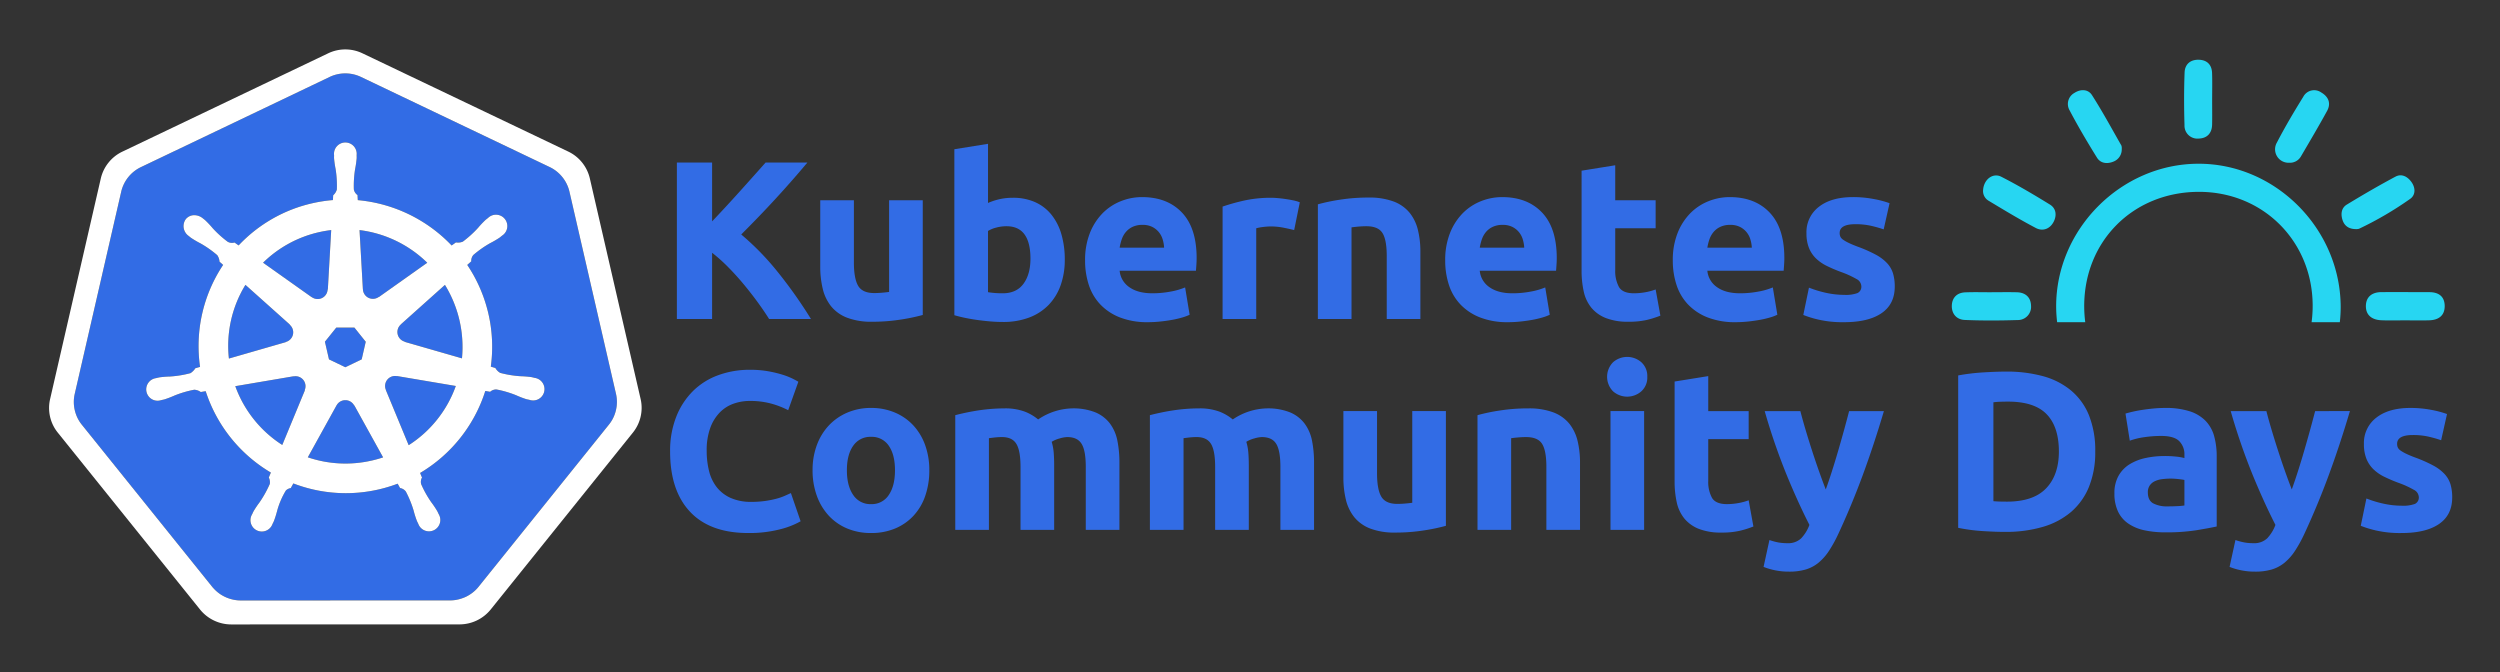 <svg xmlns="http://www.w3.org/2000/svg" role="img" viewBox="-11.90 -10.90 956.80 257.30"><rect x="-11.90" y="-10.90" width="956.80" height="257.30" fill="#333333" stroke="none"/><defs><style>.cls-2{fill:#326ce5}.cls-3{fill:#fff}</style></defs><path fill="#27d6f2" d="M785.769 106.5c-.112-25.086 18.709-43.941 43.883-43.975 24.541-.029 43.45 18.84 43.552 43.45a48.059 48.059 0 01-.413 6.441h10.801a49.796 49.796 0 00.337-5.848c-.092-29.927-24.97-54.911-54.565-54.804-29.537.107-54.351 25.043-54.332 54.59a51.33 51.33 0 00.377 6.062h10.761a47.992 47.992 0 01-.401-5.916zm78.431-55.115a4.844 4.844 0 004.461-2.335c3.4-5.803 6.83-11.597 10.06-17.493 1.61-2.943.535-5.443-2.247-7.078a4.702 4.702 0 00-6.878 1.683c-3.541 5.716-6.981 11.514-10.074 17.478a5.147 5.147 0 004.68 7.744zm-73.551-1.955c1.406 2.267 3.96 2.49 6.309 1.518a4.965 4.965 0 003.177-4.84 3.439 3.439 0 00-.136-1.308c-3.697-6.465-7.243-13.032-11.256-19.297-1.464-2.287-4.281-2.413-6.713-.846a4.833 4.833 0 00-1.921 6.552c3.264 6.207 6.844 12.259 10.541 18.223zm-41.583 16.428c6.013 3.619 12.02 7.263 18.223 10.517 2.588 1.352 5.327.384 6.757-2.34 1.274-2.427 1.051-5.137-1.391-6.64-6.095-3.755-12.273-7.419-18.646-10.663-3.157-1.61-6.621.987-6.927 4.981a4.274 4.274 0 001.985 4.145zm140.74 10.928a3.434 3.434 0 001.182-.146 131.394 131.394 0 0019.623-11.495c2.038-1.508 1.965-4.223.394-6.387-1.498-2.087-3.755-3.313-6.115-2.048-6.319 3.371-12.521 6.976-18.636 10.702-2.102 1.284-2.359 3.643-1.615 5.92.783 2.374 2.578 3.449 5.166 3.454zM829.556 42.135c3.211-.083 5.083-2.009 5.161-5.322.073-3.069.015-6.139.015-9.209.005-3.507.092-7.014-.024-10.522-.097-3.079-1.795-4.957-4.903-5.108-3.284-.161-5.497 1.625-5.614 4.85-.253 6.713-.243 13.45-.039 20.163A4.941 4.941 0 00829.556 42.135zm69.943 58.764c-3.4.015-5.794 1.639-5.925 5.112-.131 3.726 2.35 5.497 5.876 5.658 3.065.136 6.144.029 9.213.034 3.069.005 6.144.083 9.208-.019 3.575-.112 5.945-1.844 5.862-5.619-.083-3.57-2.384-5.132-5.818-5.147-6.134-.019-12.273-.044-18.417-.019zm-159.449 10.654c6.728.282 13.47.253 20.198.034a5.042 5.042 0 005.171-5.463c-.068-3.186-2.087-5.079-5.39-5.166-3.22-.088-6.441-.02-9.666-.02v.015c-3.361 0-6.737-.102-10.099.034-3.074.117-5.001 1.917-5.156 4.928-.165 3.245 1.79 5.502 4.942 5.638z"/><path d="M282.457 111.198q-1.821-2.922-4.291-6.317-2.47-3.394-5.324-6.844-2.854-3.448-5.972-6.612a63.908 63.908 0 00-6.235-5.59v25.363h-13.48V51.314h13.48v22.507Q265.834 68.36 271.198 62.398q5.363-5.96 9.906-11.084h15.997q-6.112 7.282-12.299 13.999-6.185 6.719-13.02 13.523a102.671 102.671 0 0113.862 14.221 177.539 177.539 0 0112.839 18.141zm58.8-1.556a71.491 71.491 0 01-8.468 1.771 69.638 69.638 0 01-10.888.821 25.847 25.847 0 01-9.635-1.556 14.62 14.62 0 01-6.092-4.363 17.014 17.014 0 01-3.197-6.697 35.968 35.968 0 01-.951-8.555V65.745h12.875v23.764q0 6.221 1.642 8.987 1.641 2.766 6.135 2.765 1.381 0 2.938-.13 1.556-.129 2.765-.302v-35.084h12.875zm54.353-21.171a28.74 28.74 0 01-1.599 9.852 20.813 20.813 0 01-4.623 7.518 20.313 20.313 0 01-7.431 4.796 27.925 27.925 0 01-10.024 1.685q-2.333 0-4.882-.216-2.55-.217-5.012-.562-2.463-.346-4.709-.821-2.249-.473-3.975-.993V46.216l12.875-2.074v22.64a24.163 24.163 0 014.493-1.469 23.072 23.072 0 015.012-.519 20.51 20.51 0 018.555 1.686 16.764 16.764 0 016.222 4.796 21.548 21.548 0 013.802 7.475 34.089 34.089 0 011.296 9.721zm-13.135-.346q0-12.442-9.16-12.443a15.191 15.191 0 00-3.932.519 11.184 11.184 0 00-3.154 1.297v23.417q.95.174 2.419.303 1.469.129 3.197.13 5.27 0 7.95-3.63 2.678-3.628 2.679-9.592zm20.911.691a27.776 27.776 0 011.858-10.585 22.685 22.685 0 014.882-7.562 20.314 20.314 0 016.957-4.58 21.792 21.792 0 018.08-1.555q9.677 0 15.294 5.919 5.616 5.919 5.617 17.412 0 1.124-.086 2.463-.087 1.34-.173 2.376h-29.208a8.553 8.553 0 003.716 6.309q3.283 2.332 8.814 2.333a37.249 37.249 0 006.956-.648 26.178 26.178 0 005.574-1.599l1.729 10.456a17.802 17.802 0 01-2.766 1.037 36.35 36.35 0 01-3.845.907q-2.118.388-4.537.647a45.396 45.396 0 01-4.839.26 28.656 28.656 0 01-10.672-1.814 20.781 20.781 0 01-7.518-4.969 19.713 19.713 0 01-4.407-7.475 29.603 29.603 0 01-1.426-9.333zm30.244-4.926a13.361 13.361 0 00-.562-3.196 8.009 8.009 0 00-1.469-2.766 7.849 7.849 0 00-2.506-1.987 8.167 8.167 0 00-3.759-.778 8.638 8.638 0 00-3.715.735 7.676 7.676 0 00-2.592 1.943 8.704 8.704 0 00-1.599 2.809 18.414 18.414 0 00-.821 3.24zm49.773-6.739q-1.729-.432-4.062-.907a25.131 25.131 0 00-5.012-.476 23.331 23.331 0 00-2.895.216 17.069 17.069 0 00-2.549.476v34.737h-12.876V68.165a77.786 77.786 0 018.166-2.29 47.068 47.068 0 0110.499-1.08q1.037 0 2.506.13 1.468.129 2.938.346 1.468.217 2.938.519a13.872 13.872 0 012.506.734zm9.073-9.852a72.241 72.241 0 018.468-1.771 69.646 69.646 0 0110.889-.82 26.556 26.556 0 019.635 1.512 14.491 14.491 0 016.092 4.277 16.689 16.689 0 013.197 6.567 34.943 34.943 0 01.951 8.469v25.664h-12.876V87.088q0-6.221-1.642-8.813-1.642-2.593-6.136-2.593-1.383 0-2.938.13-1.556.13-2.766.303v35.083h-12.875zM541.212 88.817a27.787 27.787 0 011.857-10.585 22.688 22.688 0 014.883-7.561 20.307 20.307 0 016.956-4.58 21.791 21.791 0 018.079-1.555q9.677 0 15.295 5.919 5.616 5.919 5.617 17.412 0 1.124-.087 2.463-.086 1.34-.173 2.376h-29.207a8.556 8.556 0 003.716 6.309q3.283 2.332 8.814 2.333a37.254 37.254 0 006.956-.648 26.19 26.19 0 005.573-1.599l1.729 10.456a17.785 17.785 0 01-2.766 1.037 36.427 36.427 0 01-3.845.907q-2.12.388-4.537.647a45.395 45.395 0 01-4.839.26 28.658 28.658 0 01-10.672-1.814 20.776 20.776 0 01-7.518-4.969 19.702 19.702 0 01-4.407-7.475 29.617 29.617 0 01-1.426-9.333zm30.244-4.926a13.409 13.409 0 00-.562-3.196 8.01 8.01 0 00-1.47-2.766 7.832 7.832 0 00-2.506-1.987 8.16 8.16 0 00-3.759-.778 8.642 8.642 0 00-3.716.735 7.689 7.689 0 00-2.592 1.943 8.704 8.704 0 00-1.599 2.809 18.373 18.373 0 00-.821 3.24zm21.949-29.466l12.875-2.074v13.394h15.468v10.716h-15.468v15.986a12.717 12.717 0 001.426 6.48q1.425 2.42 5.746 2.42a24.547 24.547 0 004.277-.39 21.919 21.919 0 004.019-1.08l1.814 10.024a36.498 36.498 0 01-5.185 1.642 30.262 30.262 0 01-6.999.691 23.04 23.04 0 01-8.728-1.426 13.686 13.686 0 01-5.531-3.976 14.794 14.794 0 01-2.895-6.178 36.444 36.444 0 01-.82-8.036zM628.315 88.817a27.785 27.785 0 011.857-10.585 22.688 22.688 0 014.883-7.562 20.307 20.307 0 016.956-4.58 21.791 21.791 0 018.079-1.555q9.677 0 15.295 5.919 5.616 5.919 5.617 17.412 0 1.124-.087 2.463-.086 1.34-.173 2.376H641.536a8.556 8.556 0 003.716 6.309q3.283 2.332 8.814 2.333a37.254 37.254 0 006.956-.648 26.19 26.19 0 005.573-1.599l1.729 10.456a17.784 17.784 0 01-2.766 1.037 36.424 36.424 0 01-3.845.907q-2.12.388-4.537.647a45.396 45.396 0 01-4.839.26 28.658 28.658 0 01-10.672-1.814 20.775 20.775 0 01-7.518-4.969 19.702 19.702 0 01-4.407-7.475 29.616 29.616 0 01-1.426-9.333zm30.244-4.926a13.41 13.41 0 00-.562-3.196 8.01 8.01 0 00-1.47-2.766 7.833 7.833 0 00-2.506-1.987 8.161 8.161 0 00-3.759-.778 8.642 8.642 0 00-3.716.735 7.689 7.689 0 00-2.592 1.943 8.704 8.704 0 00-1.599 2.809 18.374 18.374 0 00-.821 3.24zm35.428 18.061a12.84 12.84 0 005.013-.691 2.67 2.67 0 001.469-2.679 3.282 3.282 0 00-1.901-2.722 36.194 36.194 0 00-5.789-2.636 58.625 58.625 0 01-5.487-2.333 16.116 16.116 0 01-4.191-2.895 11.7 11.7 0 01-2.679-4.019 14.854 14.854 0 01-.95-5.617 12.147 12.147 0 014.752-10.109q4.752-3.715 13.049-3.716a41.894 41.894 0 017.95.734 37.189 37.189 0 016.049 1.599l-2.247 10.023a47.636 47.636 0 00-4.883-1.383 26.596 26.596 0 00-5.919-.604q-6.05 0-6.049 3.37a3.478 3.478 0 00.26 1.383 2.95 2.95 0 001.036 1.166 14.558 14.558 0 002.117 1.216q1.339.653 3.414 1.437a52.826 52.826 0 016.999 3.093 16.729 16.729 0 014.363 3.292 10.175 10.175 0 012.247 3.924 17.42 17.42 0 01.648 4.999q-0 6.727-5.056 10.176-5.055 3.447-14.301 3.448a41.095 41.095 0 01-10.067-1.037 40.668 40.668 0 01-5.573-1.729l2.16-10.456a42.15 42.15 0 006.74 2.031 32.733 32.733 0 006.826.734zm-419.525 91.147q-14.604 0-22.251-8.123-7.648-8.121-7.647-23.072a35.477 35.477 0 012.333-13.264 28.559 28.559 0 016.395-9.851 26.715 26.715 0 019.678-6.093 34.897 34.897 0 0112.184-2.073 39.093 39.093 0 016.913.562 45.162 45.162 0 015.444 1.296 26.917 26.917 0 013.889 1.513q1.556.776 2.247 1.209l-3.888 10.889a32.653 32.653 0 00-6.438-2.507 30.758 30.758 0 00-8.338-1.036 18.441 18.441 0 00-6.092 1.036 13.785 13.785 0 00-5.271 3.327 16.555 16.555 0 00-3.672 5.919 24.825 24.825 0 00-1.383 8.814 31.443 31.443 0 00.907 7.733 16.398 16.398 0 002.938 6.179 14.076 14.076 0 005.314 4.104 18.9 18.9 0 007.95 1.513 36.235 36.235 0 005.271-.346 38.755 38.755 0 004.147-.821 21.493 21.493 0 003.197-1.08q1.381-.604 2.506-1.123l3.716 10.802a31.539 31.539 0 01-8.036 3.11 46.881 46.881 0 01-12.011 1.383zm69.302-24.022a29.562 29.562 0 01-1.555 9.808 21.313 21.313 0 01-4.494 7.604 20.212 20.212 0 01-7.042 4.882 23.52 23.52 0 01-9.203 1.729 23.279 23.279 0 01-9.116-1.729 20.185 20.185 0 01-7.042-4.882 22.321 22.321 0 01-4.58-7.604 28.135 28.135 0 01-1.642-9.808 27.139 27.139 0 011.685-9.765 22.129 22.129 0 014.666-7.518 20.965 20.965 0 017.086-4.84 22.82 22.82 0 018.943-1.728 23.057 23.057 0 019.03 1.728 20.529 20.529 0 017.042 4.84 21.971 21.971 0 014.58 7.518 27.812 27.812 0 011.642 9.765zm-13.135 0q0-5.963-2.376-9.376a7.773 7.773 0 00-6.784-3.413 7.878 7.878 0 00-6.826 3.413q-2.421 3.415-2.42 9.376 0 5.962 2.42 9.462a7.818 7.818 0 006.826 3.5 7.715 7.715 0 006.784-3.5q2.375-3.499 2.376-9.462zm48.045-1.297q0-6.221-1.599-8.813-1.6-2.593-5.487-2.593-1.211 0-2.506.13-1.296.13-2.506.303v35.083h-12.875v-43.897q1.641-.431 3.845-.907 2.204-.473 4.667-.864 2.462-.388 5.055-.604 2.592-.215 5.098-.216a21.439 21.439 0 017.993 1.253 18.1 18.1 0 015.055 2.98A24.075 24.075 0 01398.376 145.4a22.727 22.727 0 018.944 1.512 13.492 13.492 0 015.574 4.277 16.202 16.202 0 012.852 6.567 42.426 42.426 0 01.777 8.469v25.664h-12.875v-24.109q0-6.221-1.599-8.813-1.6-2.593-5.487-2.593a11.595 11.595 0 00-2.895.519 11.275 11.275 0 00-3.067 1.297 19.742 19.742 0 01.778 4.19q.172 2.203.173 4.71v24.8h-12.876zm74.487 0q0-6.221-1.599-8.813-1.6-2.593-5.487-2.593-1.211 0-2.506.13-1.296.13-2.506.303v35.083H428.188v-43.897q1.641-.431 3.845-.907 2.204-.473 4.667-.864 2.462-.388 5.055-.604 2.592-.215 5.098-.216a21.439 21.439 0 017.993 1.253 18.1 18.1 0 015.055 2.98A24.075 24.075 0 01472.863 145.4a22.727 22.727 0 018.944 1.512 13.492 13.492 0 015.574 4.277 16.203 16.203 0 012.852 6.567 42.459 42.459 0 01.777 8.469v25.664h-12.875v-24.109q0-6.221-1.599-8.813-1.6-2.593-5.487-2.593a11.595 11.595 0 00-2.895.519 11.275 11.275 0 00-3.067 1.297 19.742 19.742 0 01.778 4.19q.172 2.203.173 4.71v24.8H453.161zm88.313 22.554a71.487 71.487 0 01-8.468 1.771 69.644 69.644 0 01-10.889.821 25.842 25.842 0 01-9.635-1.556 14.623 14.623 0 01-6.092-4.363 17.007 17.007 0 01-3.197-6.697 35.967 35.967 0 01-.951-8.555V146.436h12.876v23.764q0 6.221 1.642 8.987 1.641 2.766 6.136 2.765 1.381 0 2.938-.13 1.556-.129 2.766-.302v-35.084h12.875zm12.097-42.342a72.218 72.218 0 018.469-1.771 69.628 69.628 0 0110.888-.82 26.556 26.556 0 019.635 1.512 14.491 14.491 0 016.092 4.277 16.69 16.69 0 013.197 6.567 34.942 34.942 0 01.951 8.469v25.664h-12.876v-24.109q0-6.221-1.642-8.813-1.642-2.593-6.136-2.593-1.383 0-2.938.13-1.556.13-2.766.303v35.083h-12.875zm64.98-14.689a7.065 7.065 0 01-2.29 5.573 8.197 8.197 0 01-10.801 0 7.928 7.928 0 010-11.147 8.197 8.197 0 0110.801 0 7.071 7.071 0 012.29 5.574zm-1.21 58.587h-12.875V146.436h12.875zm11.665-56.772l12.875-2.074v13.394h15.468v10.716h-15.468v15.986a12.716 12.716 0 001.426 6.48q1.425 2.42 5.746 2.42a24.546 24.546 0 004.277-.39 21.92 21.92 0 004.019-1.08l1.814 10.024a36.498 36.498 0 01-5.185 1.642 30.262 30.262 0 01-6.999.691 23.041 23.041 0 01-8.728-1.426 13.686 13.686 0 01-5.531-3.976 14.794 14.794 0 01-2.895-6.178 36.444 36.444 0 01-.82-8.036zm80.102 11.319q-3.898 13.137-8.143 24.628-4.245 11.493-9.271 22.294a50.539 50.539 0 01-3.635 6.61 20.373 20.373 0 01-3.981 4.494 14.052 14.052 0 01-4.889 2.592 22.145 22.145 0 01-6.359.821 26.011 26.011 0 01-5.583-.562 25.032 25.032 0 01-4.197-1.253l2.247-10.283a22.115 22.115 0 003.544.95 19.995 19.995 0 003.287.26 7.196 7.196 0 005.315-1.858 14.948 14.948 0 003.156-5.142q-4.411-8.64-8.819-19.399a241.142 241.142 0 01-8.298-24.152h13.653q.866 3.371 2.04 7.303 1.17 3.933 2.474 7.949 1.299 4.018 2.646 7.82 1.346 3.804 2.562 6.913 1.126-3.111 2.343-6.913 1.216-3.801 2.386-7.82 1.17-4.018 2.256-7.949 1.084-3.932 1.953-7.303zm80.881 15.468a35.02 35.02 0 01-2.42 13.567 25.129 25.129 0 01-6.869 9.592 29.302 29.302 0 01-10.845 5.703 50.317 50.317 0 01-14.345 1.9q-3.63 0-8.469-.302a69.376 69.376 0 01-9.505-1.253v-58.328a79.872 79.872 0 019.722-1.167q5.054-.302 8.684-.303a52.487 52.487 0 0113.956 1.729 28.582 28.582 0 0110.758 5.444 24.213 24.213 0 016.913 9.505 36.028 36.028 0 012.42 13.912zm-38.972 19.011q.949.088 2.203.13 1.251.044 2.981.043 10.11 0 14.992-5.098 4.881-5.098 4.883-14.086-0-9.417-4.667-14.258-4.666-4.838-14.776-4.839-1.383 0-2.852.043a27.303 27.303 0 00-2.765.217zm65.673-35.688a29.815 29.815 0 019.505 1.296 14.771 14.771 0 016.092 3.716 13.676 13.676 0 013.241 5.876 29.029 29.029 0 01.95 7.69v26.788q-2.767.605-7.69 1.426a73.961 73.961 0 01-11.925.82 37.79 37.79 0 01-7.993-.777 17.35 17.35 0 01-6.179-2.549 11.658 11.658 0 01-3.975-4.623 15.944 15.944 0 01-1.383-7 13.265 13.265 0 011.599-6.74 12.302 12.302 0 014.277-4.406 19.347 19.347 0 016.136-2.377 34.494 34.494 0 017.172-.734 41.094 41.094 0 014.45.216 19.889 19.889 0 013.154.562v-1.21a7.128 7.128 0 00-1.988-5.271q-1.988-1.986-6.912-1.987a44.066 44.066 0 00-6.481.476 27.9 27.9 0 00-5.53 1.339l-1.642-10.369q1.122-.344 2.809-.734 1.684-.39 3.672-.691 1.988-.302 4.191-.519 2.203-.215 4.45-.216zm1.037 37.675q1.9 0 3.629-.086a25.058 25.058 0 002.766-.259v-9.765q-.778-.173-2.334-.346a25.962 25.962 0 00-2.852-.173 25.597 25.597 0 00-3.413.216 8.951 8.951 0 00-2.809.821 4.809 4.809 0 00-1.9 1.642 4.567 4.567 0 00-.691 2.592q-0 3.026 2.03 4.191a11.225 11.225 0 005.574 1.166zm69.734-36.466q-3.898 13.137-8.143 24.628-4.245 11.493-9.271 22.294a50.54 50.54 0 01-3.635 6.61 20.373 20.373 0 01-3.981 4.494 14.052 14.052 0 01-4.889 2.592 22.145 22.145 0 01-6.359.821 26.012 26.012 0 01-5.583-.562 25.035 25.035 0 01-4.197-1.253l2.247-10.283a22.115 22.115 0 003.544.95 19.995 19.995 0 003.287.26 7.196 7.196 0 005.315-1.858 14.948 14.948 0 003.156-5.142q-4.411-8.64-8.819-19.399a241.143 241.143 0 01-8.298-24.152h13.653q.866 3.371 2.04 7.303 1.17 3.933 2.474 7.949 1.299 4.018 2.646 7.82 1.346 3.804 2.562 6.913 1.126-3.111 2.343-6.913 1.216-3.801 2.386-7.82 1.17-4.018 2.256-7.949 1.084-3.932 1.953-7.303zm19.875 36.207a12.84 12.84 0 005.013-.691 2.67 2.67 0 001.469-2.679 3.282 3.282 0 00-1.901-2.722 36.193 36.193 0 00-5.789-2.636 58.621 58.621 0 01-5.487-2.333 16.115 16.115 0 01-4.191-2.895 11.699 11.699 0 01-2.679-4.019 14.854 14.854 0 01-.95-5.617 12.147 12.147 0 014.752-10.109q4.752-3.715 13.049-3.716a41.894 41.894 0 017.95.734 37.188 37.188 0 016.049 1.599l-2.247 10.023a47.634 47.634 0 00-4.883-1.383 26.596 26.596 0 00-5.919-.604q-6.05 0-6.049 3.37a3.478 3.478 0 00.26 1.383 2.95 2.95 0 001.036 1.166 14.561 14.561 0 002.117 1.216q1.339.653 3.414 1.437a52.826 52.826 0 016.999 3.093 16.729 16.729 0 014.363 3.292 10.175 10.175 0 012.247 3.924 17.42 17.42 0 01.648 4.999q0 6.727-5.056 10.176-5.055 3.447-14.301 3.448a41.095 41.095 0 01-10.067-1.037 40.673 40.673 0 01-5.573-1.729l2.16-10.456a42.15 42.15 0 006.74 2.031 32.733 32.733 0 006.826.734zm-767.36-49.58a3.68 3.68 0 00-.876-.067 3.777 3.777 0 00-1.461.379 3.818 3.818 0 00-1.848 4.946l-.027.038 8.741 21.119a44.62 44.62 0 0018.035-22.655l-22.526-3.807zm-35.05 2.993a3.813 3.813 0 00-3.657-2.966 3.748 3.748 0 00-.751.067l-.038-.046-22.33 3.791a44.789 44.789 0 0017.979 22.495l8.653-20.91-.068-.082a3.775 3.775 0 00.212-2.348zm18.702 8.2a3.811 3.811 0 00-6.721.008h-.018l-10.981 19.857a44.729 44.729 0 0024.411 1.256q2.252-.513 4.399-1.229l-11.007-19.893zM158.392 98.13L141.496 113.252l.009.048a3.818 3.818 0 001.497 6.555l.021.091 21.884 6.304a45.386 45.386 0 00-6.515-28.119zm-31.389 1.694a3.818 3.818 0 006.061 2.911l.067.029 18.487-13.109A44.947 44.947 0 00125.697 77.16l1.284 22.658zm-19.578 2.995a3.813 3.813 0 006.052-2.921l.094-.045L114.855 77.16a45.795 45.795 0 00-4.614.794 44.555 44.555 0 00-21.461 11.695L107.388 102.84zm-9.92 17.147a3.813 3.813 0 001.499-6.556l.018-.089-16.989-15.196a44.541 44.541 0 00-6.322 28.2l21.777-6.283zm16.501 6.675l6.267 3.014 6.249-3.006 1.552-6.747-4.325-5.408h-6.96l-4.337 5.4z" class="cls-2"/><path d="M223.875 139.932l-17.858-77.569a13.943 13.943 0 00-7.476-9.3L126.256 18.55a13.929 13.929 0 00-11.998 0L41.986 53.081a13.938 13.938 0 00-7.478 9.299L16.679 139.947a13.648 13.648 0 00-.004 5.955 13.844 13.844 0 00.503 1.761 13.427 13.427 0 001.377 2.794c.245.374.503.738.784 1.091l50.025 62.197c.218.271.459.518.698.769A13.759 13.759 0 0072.701 216.7a14.272 14.272 0 003.954 1.719 13.63 13.63 0 003.516.485h.778l79.444-.018a13.323 13.323 0 001.445-.085 13.808 13.808 0 002.039-.387 14.215 14.215 0 001.416-.453c.362-.138.723-.277 1.071-.444a14.29 14.29 0 001.516-.843 13.636 13.636 0 003.318-2.937l1.525-1.896 48.483-60.313a13.515 13.515 0 002.161-3.88 14.014 14.014 0 00.513-1.767 13.615 13.615 0 00-.004-5.954zm-74.978 30.169a14.882 14.882 0 00.721 1.746 3.397 3.397 0 00-.335 2.552 40.357 40.357 0 003.836 6.868 35.934 35.934 0 012.32 3.448c.174.323.402.823.567 1.164a4.346 4.346 0 11-7.821 3.697c-.165-.338-.395-.789-.535-1.109a36.16 36.16 0 01-1.256-3.965 40.288 40.288 0 00-2.968-7.275 3.418 3.418 0 00-2.208-1.34c-.138-.239-.651-1.178-.926-1.664a55.984 55.984 0 01-39.923-.103l-.979 1.774a3.515 3.515 0 00-1.865.908 30.256 30.256 0 00-3.35 7.772 35.772 35.772 0 01-1.248 3.965c-.138.318-.37.763-.535 1.1v.009l-.007.008a4.344 4.344 0 11-7.81-3.707c.163-.343.381-.841.554-1.163a36.056 36.056 0 012.319-3.457 42.261 42.261 0 003.916-7.038 4.293 4.293 0 00-.385-2.447l.787-1.886a56.296 56.296 0 01-24.947-31.147l-1.885.321a4.797 4.797 0 00-2.489-.876 40.513 40.513 0 00-7.54 2.219 36.479 36.479 0 01-3.882 1.486c-.313.086-.764.172-1.12.25-.029.01-.053.023-.082.03a.622.622 0 01-.067.006 4.342 4.342 0 11-1.921-8.43l.063-.015.038-.01c.362-.085.825-.205 1.155-.269a36.149 36.149 0 014.151-.334 40.374 40.374 0 007.753-1.273 5.981 5.981 0 001.859-1.876l1.811-.529a55.98 55.98 0 018.829-39.026l-1.387-1.236a4.805 4.805 0 00-.869-2.497 40.351 40.351 0 00-6.434-4.52 36.132 36.132 0 01-3.587-2.097c-.262-.196-.611-.49-.896-.722l-.065-.045a4.585 4.585 0 01-1.064-6.378 4.168 4.168 0 013.447-1.525 5.156 5.156 0 013.016 1.138c.294.231.697.539.958.764a36.137 36.137 0 012.85 3.024 40.37 40.37 0 005.832 5.271 3.416 3.416 0 002.57.249q.773.564 1.56 1.109a55.648 55.648 0 0128.267-16.148 56.431 56.431 0 017.821-1.202l.102-1.829a4.715 4.715 0 001.404-2.239 40.463 40.463 0 00-.482-7.846 36.356 36.356 0 01-.59-4.114c-.011-.315.006-.749.01-1.108 0-.041-.01-.081-.01-.121a4.348 4.348 0 118.652-.004c0 .379.023.883.009 1.23a35.987 35.987 0 01-.593 4.113 40.524 40.524 0 00-.49 7.848 3.428 3.428 0 001.414 2.163c.015.313.067 1.356.105 1.931a56.693 56.693 0 0135.909 17.351l1.646-1.176a4.808 4.808 0 002.624-.285 40.522 40.522 0 005.832-5.277 35.88 35.88 0 012.857-3.024c.265-.228.666-.533.959-.765a4.348 4.348 0 115.39 6.763c-.29.235-.673.562-.952.769a35.974 35.974 0 01-3.595 2.097 40.483 40.483 0 00-6.434 4.52 3.421 3.421 0 00-.812 2.45c-.241.221-1.087.971-1.534 1.377a56.209 56.209 0 019.012 38.934l1.747.508a4.864 4.864 0 001.866 1.877 40.454 40.454 0 007.757 1.276 36.532 36.532 0 014.147.332c.364.067.89.212 1.261.297a4.342 4.342 0 11-1.925 8.429l-.063-.008c-.029-.007-.055-.023-.085-.03-.357-.078-.805-.156-1.117-.238a36.02 36.02 0 01-3.88-1.499 40.465 40.465 0 00-7.547-2.219 3.421 3.421 0 00-2.421.899q-.923-.175-1.849-.324a56.294 56.294 0 01-24.937 31.371z" class="cls-2"/><path d="M233.305 141.921L213.822 57.294a15.209 15.209 0 00-8.157-10.148L126.804 9.497a15.196 15.196 0 00-13.091 0l-78.853 37.672a15.209 15.209 0 00-8.16 10.143L7.251 141.943a15.035 15.035 0 002.045 11.465c.268.41.551.808.859 1.191l54.579 67.862a15.355 15.355 0 0011.787 5.624l87.524-.02a15.361 15.361 0 0011.788-5.617l54.559-67.868a15.088 15.088 0 002.913-12.656zm-9.427 3.963a14.018 14.018 0 01-.51 1.766 13.514 13.514 0 01-2.163 3.88l-48.483 60.311-1.523 1.898a13.638 13.638 0 01-3.321 2.937 14.293 14.293 0 01-1.511.843q-.526.243-1.071.442a14.22 14.22 0 01-1.418.455 13.811 13.811 0 01-2.039.388 13.315 13.315 0 01-1.445.084l-79.444.018h-.779a13.63 13.63 0 01-3.515-.484 14.274 14.274 0 01-3.951-1.72 13.76 13.76 0 01-2.64-2.185c-.239-.252-.48-.499-.697-.769l-50.027-62.198q-.418-.527-.784-1.093a13.43 13.43 0 01-1.377-2.794 13.843 13.843 0 01-.503-1.762 13.649 13.649 0 01.004-5.954l17.829-77.569a13.938 13.938 0 017.478-9.297L114.26 18.552a13.929 13.929 0 0111.998 0l72.284 34.513a13.942 13.942 0 017.476 9.3l17.858 77.569a13.614 13.614 0 01.002 5.952z" class="cls-3"/><path d="M192.721 133.719c-.369-.085-.896-.231-1.258-.297a36.536 36.536 0 00-4.147-.334 40.452 40.452 0 01-7.759-1.273 4.864 4.864 0 01-1.866-1.878l-1.747-.508a56.209 56.209 0 00-9.01-38.934c.447-.406 1.294-1.155 1.532-1.376a3.422 3.422 0 01.812-2.45 40.484 40.484 0 016.434-4.52 35.978 35.978 0 003.595-2.097c.279-.207.66-.535.952-.769a4.348 4.348 0 10-5.388-6.765c-.295.233-.697.538-.959.766a35.882 35.882 0 00-2.859 3.024 40.523 40.523 0 01-5.832 5.277 4.807 4.807 0 01-2.624.285l-1.646 1.176a56.693 56.693 0 00-35.909-17.351c-.04-.575-.089-1.616-.105-1.931a3.428 3.428 0 01-1.411-2.163 40.524 40.524 0 01.49-7.848 35.99 35.99 0 00.589-4.112c.013-.349-.007-.855-.007-1.231a4.348 4.348 0 10-8.652.004c0 .041.009.08.01.121-.004.359-.022.793-.01 1.107a36.365 36.365 0 00.59 4.115 40.464 40.464 0 01.482 7.846 4.716 4.716 0 01-1.404 2.237l-.102 1.831a56.429 56.429 0 00-7.821 1.202A55.647 55.647 0 0079.427 83.02q-.789-.544-1.564-1.109a3.416 3.416 0 01-2.569-.249 40.368 40.368 0 01-5.832-5.27 36.136 36.136 0 00-2.846-3.024c-.263-.226-.666-.533-.961-.768a5.156 5.156 0 00-3.016-1.138 4.168 4.168 0 00-3.447 1.526 4.585 4.585 0 001.064 6.378l.067.047c.283.232.631.528.894.72a36.139 36.139 0 003.587 2.099 40.352 40.352 0 016.433 4.522 4.807 4.807 0 01.87 2.495l1.385 1.238A55.98 55.98 0 0064.663 129.514l-1.811.527a5.981 5.981 0 01-1.859 1.873 40.375 40.375 0 01-7.754 1.278 36.147 36.147 0 00-4.15.334c-.332.061-.793.178-1.155.269l-.038.008-.061.018a4.342 4.342 0 101.922 8.43l.065-.01c.029-.006.053-.02.082-.026.357-.081.806-.167 1.119-.252a36.484 36.484 0 003.881-1.487 40.516 40.516 0 017.542-2.219 4.797 4.797 0 012.487.878l1.886-.323a56.297 56.297 0 0024.949 31.147l-.788 1.886a4.293 4.293 0 01.386 2.447 42.26 42.26 0 01-3.916 7.036 36.063 36.063 0 00-2.32 3.456c-.172.326-.391.825-.556 1.166a4.344 4.344 0 107.812 3.707l.007-.008v-.01c.164-.338.397-.782.535-1.099a35.776 35.776 0 001.248-3.965 30.256 30.256 0 013.35-7.772 3.516 3.516 0 011.865-.91l.981-1.773a55.984 55.984 0 0039.921.101c.275.49.787 1.427.923 1.664a3.418 3.418 0 012.209 1.343 40.289 40.289 0 012.971 7.274 36.159 36.159 0 001.256 3.965c.14.32.369.77.535 1.109a4.346 4.346 0 107.821-3.697c-.165-.341-.393-.841-.564-1.164a35.94 35.94 0 00-2.32-3.448 40.357 40.357 0 01-3.836-6.868 3.397 3.397 0 01.332-2.552 14.88 14.88 0 01-.721-1.746 56.295 56.295 0 0024.937-31.371c.56.089 1.534.259 1.851.324a3.42 3.42 0 012.419-.899 40.465 40.465 0 017.544 2.219 36.016 36.016 0 003.883 1.499c.313.082.759.16 1.117.239.03.008.056.022.085.029l.061.009a4.342 4.342 0 101.925-8.43zm-41.104-44.063l-18.488 13.107-.065-.03a3.816 3.816 0 01-6.061-2.91l-.021-.009-1.284-22.657a44.947 44.947 0 0125.918 12.499zm-34.828 24.834h6.958l4.326 5.408-1.551 6.746-6.249 3.006-6.267-3.014-1.554-6.748zm-6.546-36.54a45.791 45.791 0 014.616-.793l-1.286 22.691-.094.045a3.813 3.813 0 01-6.052 2.923l-.036.021L88.782 89.643a44.555 44.555 0 0121.461-11.692zM82.034 98.124l16.989 15.194-.018.093a3.813 3.813 0 01-1.499 6.554l-.017.074-21.777 6.284a44.542 44.542 0 016.322-28.199zm22.746 40.366l-8.652 20.906a44.79 44.79 0 01-17.975-22.497l22.328-3.792.038.049a3.747 3.747 0 01.748-.067 3.813 3.813 0 013.448 5.315zm25.54 26.886a44.729 44.729 0 01-24.411-1.255l10.981-19.857h.018a3.818 3.818 0 016.721-.006h.082l11.009 19.89q-2.143.715-4.4 1.229zm14.187-5.896l-8.741-21.121.027-.038a3.818 3.818 0 011.848-4.944 3.778 3.778 0 011.461-.379 3.679 3.679 0 01.876.065l.038-.047 22.527 3.807a44.62 44.62 0 01-18.035 22.658zm20.401-33.23l-21.886-6.304-.021-.092a3.818 3.818 0 01-1.497-6.556l-.008-.044 16.894-15.12a45.387 45.387 0 016.516 28.116z" class="cls-3"/></svg>